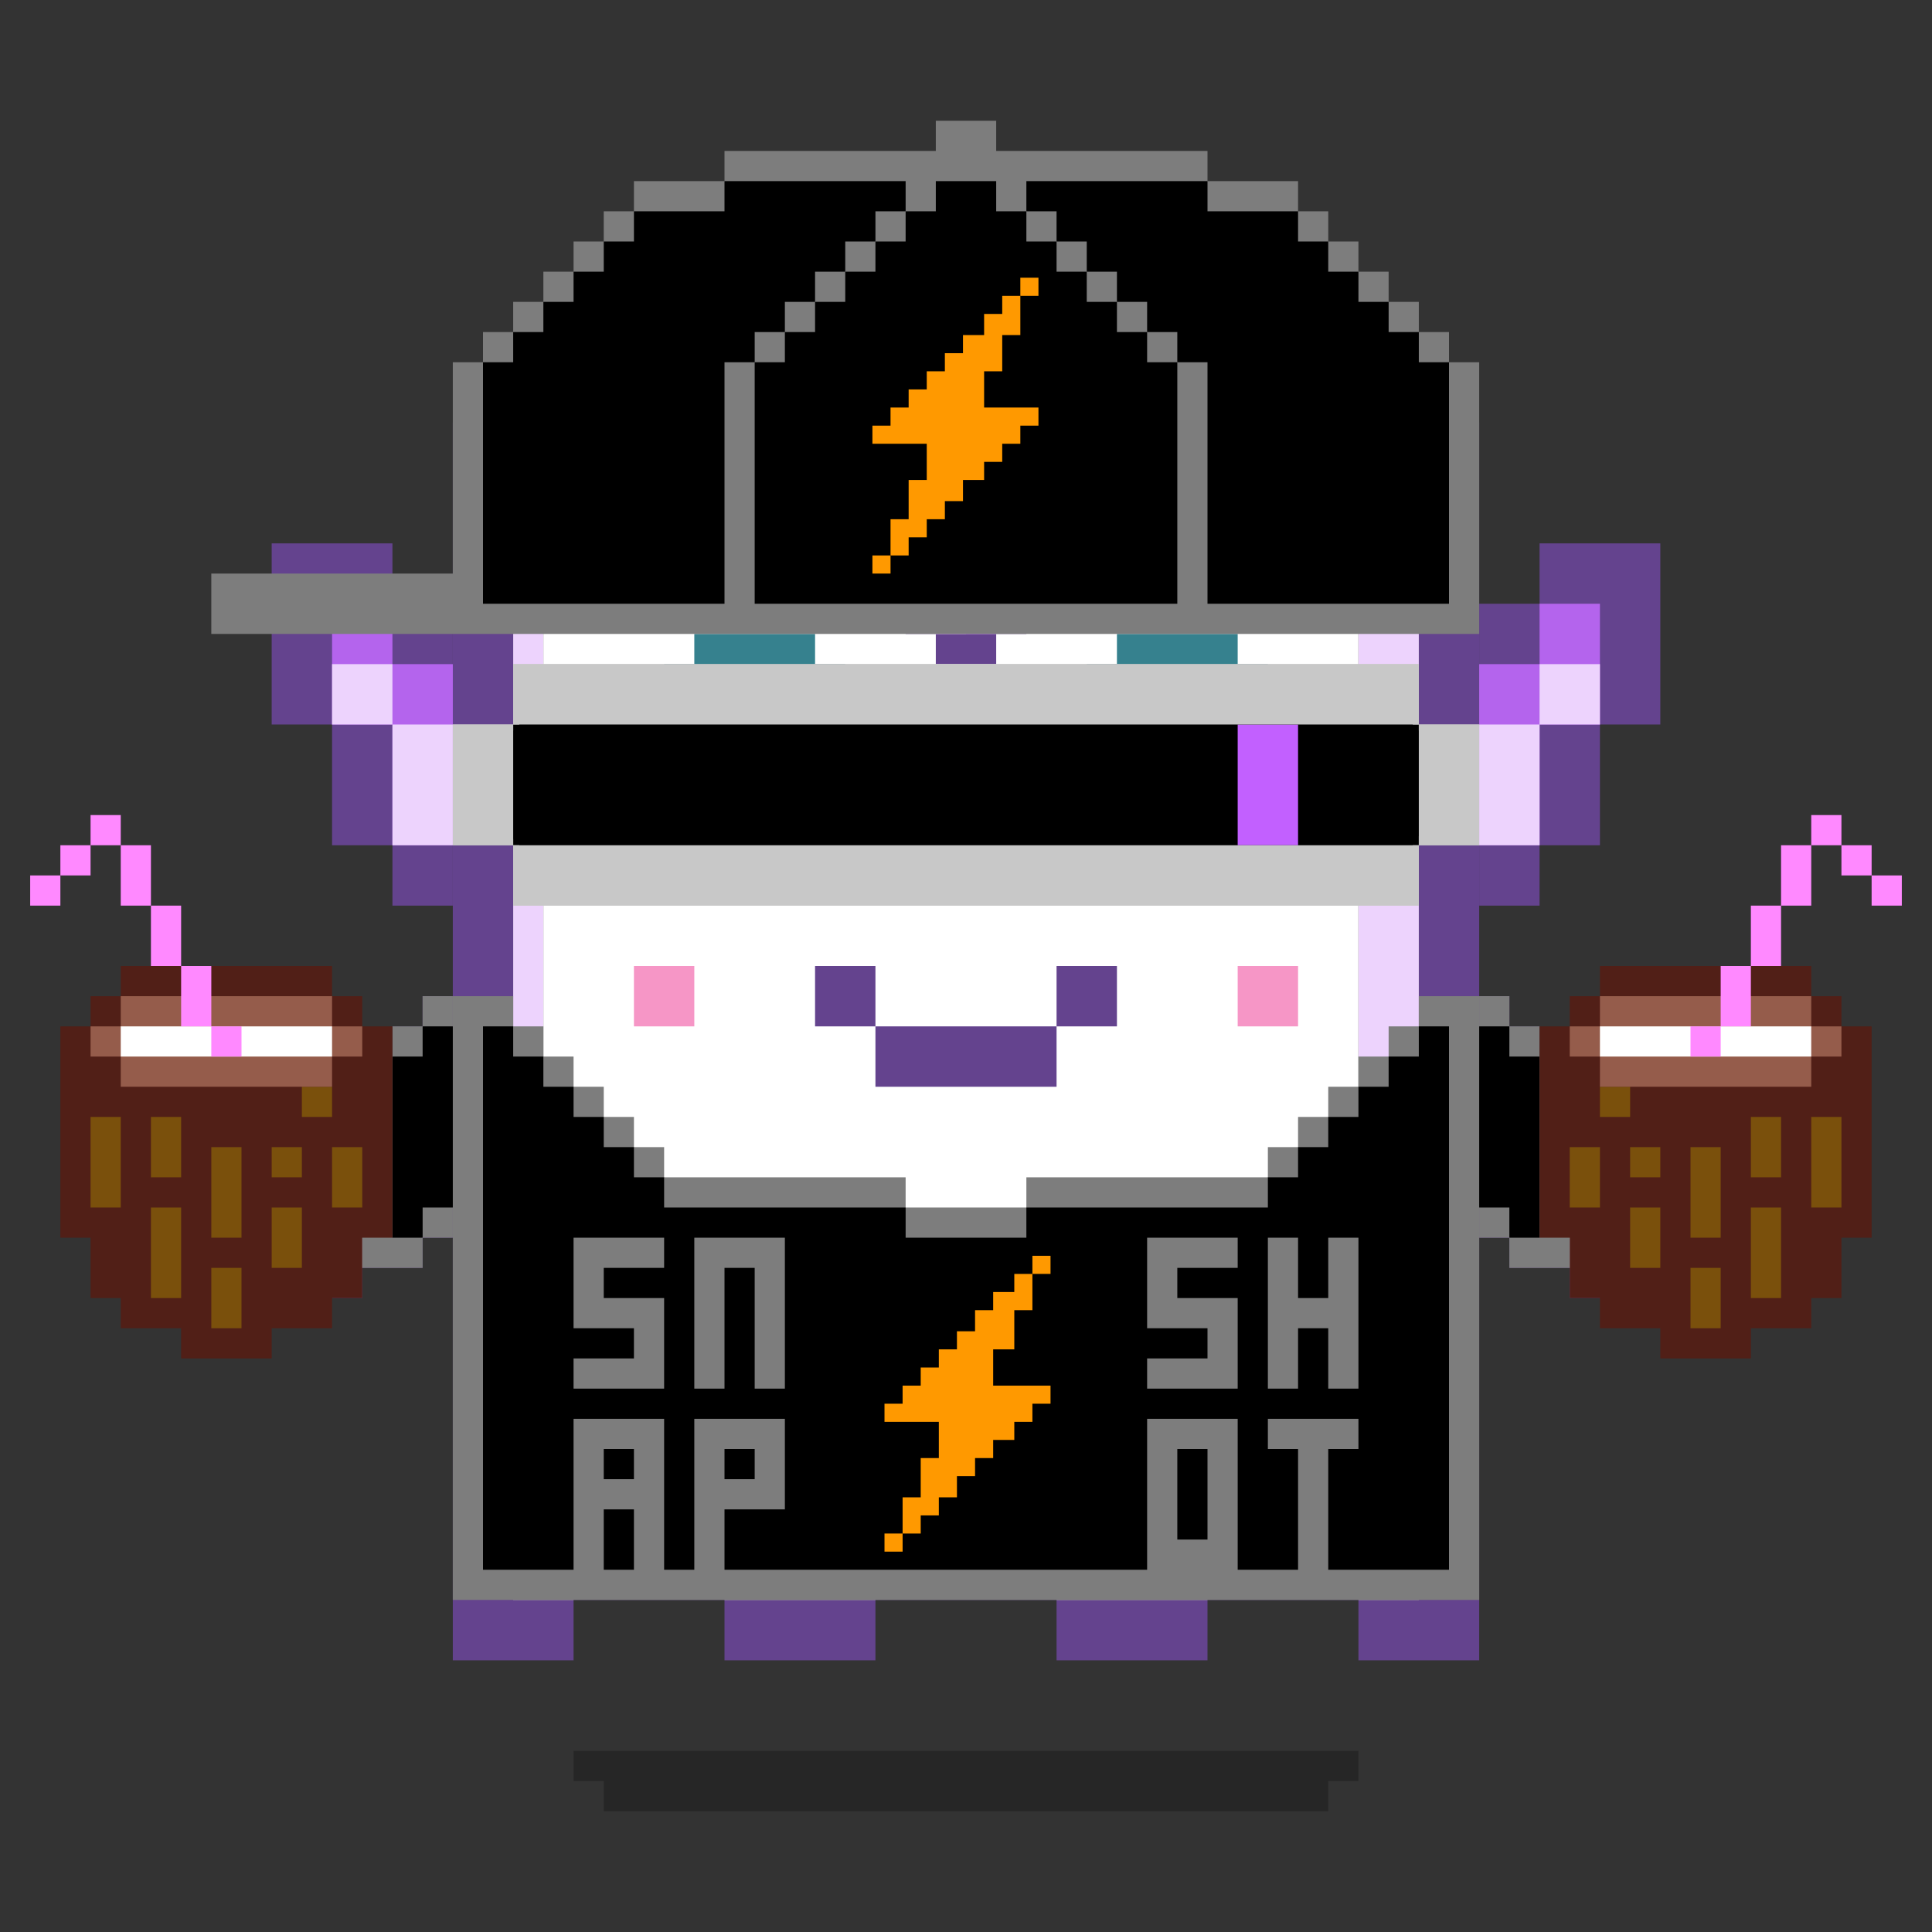 <?xml version="1.0" encoding="utf-8"?>
<!-- Generator: Adobe Illustrator 25.3.1, SVG Export Plug-In . SVG Version: 6.00 Build 0)  -->
<svg version="1.1" id="Layer_1" xmlns="http://www.w3.org/2000/svg" xmlns:xlink="http://www.w3.org/1999/xlink" x="0px" y="0px"
	 viewBox="0 0 64 64" style="enable-background:new 0 0 64 64;" xml:space="preserve">
<rect x="0" y="0" width="64" height="64" fill="#333333" stroke="none"/>
<style type="text/css">
	.st0{fill:#64438E;}
	.st1{fill:#EDD3FD;}
	.st2{fill:#FFFFFF;}
	.st3{fill:#F696C6;}
	.st4{opacity:0.25;enable-background:new    ;}
	.st5{fill:#36818E;}
	.st6{fill:#C260FF;}
	.st7{fill:#DEA8FF;}
	.st8{fill:#7D7D7D;}
	.st9{fill:#FF9900;}
	.st10{display:none;}
	.st11{display:inline;}
	.st12{display:inline;fill:#FFFFFF;}
	.st13{fill:#B464ED;}
	.st14{fill:#C8C8C8;}
	.st15{display:inline;fill:#7D7D7D;}
	.st16{fill:#511F17;}
	.st17{fill:#7A500C;}
	.st18{fill:#955C4B;}
	.st19{fill:#FF89FF;}
</style>
<g>
	<g>
		<path class="st0" d="M21,12h2v-2h-4v2h1H21z"/>
		<path class="st0" d="M19,14v-2h-2v2h1H19z M25,10h2V8h-4v2h1H25z"/>
		<path class="st0" d="M29,8h8V6H27v2h1H29z M45,14h2v-2h-2v1V14z"/>
		<path class="st0" d="M48,14h-1v39h-2v2h4V14H48z M37,10h4V8h-4v1V10z"/>
		<path class="st0" d="M41,12h4v-2h-4v1V12z M17,53V14h-2v41h4v-2h-1H17z"/>
		<path class="st0" d="M24,51h-5v2h5v-1V51z"/>
		<path class="st0" d="M27,53h-3v2h5v-2h-1H27z M45,51h-5v2h5v-1V51z"/>
		<path class="st0" d="M35,51h-6v2h6v-1V51z"/>
		<path class="st0" d="M38,53h-3v2h5v-2h-1H38z"/>
	</g>
	<g>
		<path class="st1" d="M18,43v6h2v-1h2v1h2v2h-5v2h-2V14h2v1h-1v26V43z"/>
		<path class="st1" d="M27,51h-3v2h5v-2h-1H27z M38,51h-3v2h5v-2h-1H38z"/>
		<path class="st1" d="M35,49h-2v-1h-2v1h-2v2h6v-1V49z M25,11h2v-1h-4v1h1H25z M21,13h2v-1h-4v1h1H21z M45,44v5h-1v-1h-2v1h-2v2h5
			v2h2V14h-2v29V44z"/>
		<path class="st1" d="M37,8H27v1h5v1h5V9V8z M45,12h-4v2h4v-1V12z"/>
		<path class="st1" d="M41,10h-4v2h4v-1V10z"/>
	</g>
	<path class="st2" d="M44,14h-3v-2h-4v-2h-5V9h-5v2h-4v2h-4v2h-1v34h2v-1h2v1h2v2h5v-2h2v-1h2v1h2v2h5v-2h2v-1h2v1h1V14H44z"/>
</g>
<path class="st3" d="M21,32v2h2v-2h-1H21z M42,32h-1v2h2v-2H42z"/>
<g>
	<path class="st0" d="M29,32h-2v2h2v-1V32z"/>
	<path class="st0" d="M33,34h-4v2h6v-2h-1H33z"/>
	<path class="st0" d="M36,32h-1v2h2v-2H36z"/>
</g>
<g>
	<path class="st4" d="M25,58h-6v1h1v1h24v-1h1v-1h-1H25z"/>
</g>
<g>
	<path class="st5" d="M28,22h-1v-1h-1h-1h-1h-1v1h-1v1h-1v1v1v1v1h1v1h1v1h1h1h1h1v-1h1v-1h1v-1v-1v-1v-1h-1V22z"/>
	<path class="st5" d="M42,23v-1h-1v-1h-1h-1h-1h-1v1h-1v1h-1v1v1v1v1h1v1h1v1h1h1h1h1v-1h1v-1h1v-1v-1v-1v-1H42z"/>
</g>
<g>
	<g>
		<path class="st0" d="M29,17v-2h-1v4h1v-1V17z"/>
		<path class="st0" d="M29,14h1v1h-1V14z M29,19h1v1h-1V19z"/>
		<path class="st0" d="M30,20h1v1h-1V20z"/>
		<path class="st0" d="M31,21v1h2v-1h-1H31z M30,13h1v1h-1V13z M34,19h1v1h-1V19z M34,14h1v1h-1V14z"/>
		<path class="st0" d="M33,13v-1h-2v1h1H33z M33,20h1v1h-1V20z"/>
		<path class="st0" d="M33,13h1v1h-1V13z M35,15v4h1v-4H35z"/>
	</g>
	<path class="st6" d="M34,17h-2v4h1v-1h1v-1h1v-2H34z"/>
	<g>
		<path class="st7" d="M30,17h-1v2h1v1h1v1h1v-4h-1H30z"/>
		<path class="st7" d="M34,15v-1h-1v-1h-1v4h3v-2H34z"/>
	</g>
	<path class="st1" d="M31,17h1v-4h-1v1h-1v1h-1v2h1H31z"/>
</g>
<g>
	<path class="st8" d="M15,33v20h34V33h-2v1h-1v1h-1v1h-1v1h-1v1h-1v1h-8v1h-4v-1h-8v-1h-1v-1h-1v-1h-1v-1h-1v-1h-1v-1H15z"/>
	<path d="M47,35h-1v1h-1v1h-1v1h-1v1h-1v1h-8v1h-4v-1h-8v-1h-1v-1h-1v-1h-1v-1h-1v-1h-1v-1h-1v18h32V34h-1V35z"/>
	<g>
		<path class="st9" d="M34.2,41.6h0.6v0.6h-0.6V41.6z"/>
		<path class="st9" d="M32.9,44.7h0.7v-1.3h0.6v-1.2h-0.6v0.6h-0.7v0.6h-0.6v0.7h-0.6v0.6h-0.6v0.6h-0.6v0.6h-0.6v0.6h-0.6v0.6h1.8
			v1.2h-0.6v1.3h-0.6v1.2h0.6v-0.6h0.6v-0.6h0.6v-0.7h0.6v-0.6h0.6v-0.6h0.7v-0.6h0.6v-0.6h0.6v-0.6h-1.9
			C32.9,45.9,32.9,44.7,32.9,44.7z"/>
		<path class="st9" d="M29.3,50.8h0.6v0.6h-0.6V50.8z"/>
	</g>
	<path class="st8" d="M44,41v2h-1v-2h-1v5h1v-2h1v2h1v-5H44z M39,47h-1v5.1h3V47H39z M40,49v2h-1v-3h1V49z M39,41h-1v3h2v1h-2v1h3
		v-3h-2v-1h2v-1H39z M43,47h-1v1h1v4.1h1V48h1v-1H43z M24,47h-1v5.1h1V50h2v-3H24z M25,49h-1v-1h1V49z M24,41h-1v5h1v-4h1v4h1v-5H24
		z M20,41h-1v3h2v1h-2v1h3v-3h-2v-1h2v-1H20z M20,47h-1v5.1h1V50h1v2.1h1V47H20z M21,49h-1v-1h1V49z"/>
</g>
<g class="st10">
	<g class="st11">
		<path class="st0" d="M19,42h1v1h-1V42z M20,36h1v1h-1V36z"/>
		<path class="st0" d="M21,37h1v1h-1V37z M26,40v4h1v-4H26z M21,43h-1v1h2v-1H21z"/>
		<path class="st0" d="M24,44h-2v1h4v-1h-1H24z M25,39h-1v1h2v-1H25z"/>
		<path class="st0" d="M23,38h-1v1h2v-1H23z"/>
	</g>
	<g class="st11">
		<path class="st1" d="M19,43h1v1h-1V43z M24,45h-2v1h4v-1h-1H24z"/>
		<path class="st1" d="M27,41v3h1v-3H27z M21,44h-1v1h2v-1H21z"/>
		<path class="st1" d="M26,44h1v1h-1V44z M19,41h-1v2h1v-1V41z"/>
	</g>
	<g class="st11">
		<path class="st0" d="M44,42h1v1h-1V42z M43,36h1v1h-1V36z"/>
		<path class="st0" d="M42,37h1v1h-1V37z"/>
		<path class="st0" d="M42,39v-1h-2v1h1H42z M42,43v1h2v-1h-1H42z"/>
		<path class="st0" d="M40,44h-2v1h4v-1h-1H40z"/>
		<path class="st0" d="M38,42v-2h-1v4h1v-1V42z"/>
		<path class="st0" d="M40,40v-1h-2v1h1H40z"/>
	</g>
	<g class="st11">
		<path class="st1" d="M42,44v1h2v-1h-1H42z M37,42v-1h-1v3h1v-1V42z"/>
		<path class="st1" d="M40,45h-2v1h4v-1h-1H40z"/>
		<path class="st1" d="M37,44h1v1h-1V44z M44,43h1v1h-1V43z"/>
	</g>
</g>
<g>
	<g>
		<path class="st0" d="M14,40h1v1h-1V40z M13,34h1v1h-1V34z"/>
		<path class="st0" d="M14,33h1v1h-1V33z M12,35h1v1h-1V35z M7,38h1v4H7V38z M12,41h2v1h-2V41z"/>
		<path class="st0" d="M8,42h4v1H8V42z M8,37h2v1H8V37z"/>
		<path class="st0" d="M10,36h2v1h-2V36z"/>
	</g>
	<g>
		<path class="st1" d="M14,39h1v1h-1V39z"/>
		<path class="st1" d="M12,40h2v1h-2V40z"/>
		<path class="st1" d="M8,41h4v1H8V41z"/>
	</g>
	<path class="st2" d="M8,38v3h4v-1h2v-1h1v-5h-1v1h-1v1h-1v1h-2v1H8z"/>
	<g>
		<path class="st0" d="M49,40h1v1h-1V40z M50,34h1v1h-1V34z"/>
		<path class="st0" d="M49,33h1v1h-1V33z M51,35h1v1h-1V35z M56,38h1v4h-1V38z M50,41h2v1h-2V41z"/>
		<path class="st0" d="M52,42h4v1h-4V42z M54,37h2v1h-2V37z"/>
		<path class="st0" d="M52,36h2v1h-2V36z"/>
	</g>
	<g>
		<path class="st1" d="M49,39h1v1h-1V39z"/>
		<path class="st1" d="M50,40h2v1h-2V40z"/>
		<path class="st1" d="M52,41h4v1h-4V41z"/>
	</g>
	<path class="st2" d="M54,38v-1h-2v-1h-1v-1h-1v-1h-1v5h1v1h2v1h4v-3H54z"/>
</g>
<g class="st10">
	<g class="st11">
		<path class="st1" d="M50,38h1v1h-1V38z"/>
		<path class="st1" d="M49,39h1v1h-1V39z M51,37h1v1h-1V37z"/>
		<path class="st1" d="M52,36h2v1h-2V36z"/>
		<path class="st1" d="M54,35h2v1h-2V35z"/>
	</g>
	<path class="st12" d="M52,32v1h-2v1h-1v5h1v-1h1v-1h1v-1h2v-1h2v-3H52z"/>
	<g class="st11">
		<path class="st0" d="M49,33h1v1h-1V33z"/>
		<path class="st0" d="M50,32h2v1h-2V32z M50,39h1v1h-1V39z"/>
		<path class="st0" d="M49,40h1v1h-1V40z M51,38h1v1h-1V38z"/>
		<path class="st0" d="M52,37h2v1h-2V37z M52,31h4v1h-4V31z"/>
		<path class="st0" d="M56,32h1v4h-1V32z"/>
		<path class="st0" d="M54,36h2v1h-2V36z"/>
	</g>
	<g class="st11">
		<path class="st1" d="M13,38h1v1h-1V38z"/>
		<path class="st1" d="M14,39h1v1h-1V39z M12,37h1v1h-1V37z"/>
		<path class="st1" d="M10,36h2v1h-2V36z"/>
		<path class="st1" d="M8,35h2v1H8V35z"/>
	</g>
	<path class="st12" d="M8,32v3h2v1h2v1h1v1h1v1h1v-5h-1v-1h-2v-1H8z"/>
	<g class="st11">
		<path class="st0" d="M14,33h1v1h-1V33z"/>
		<path class="st0" d="M12,32h2v1h-2V32z M13,39h1v1h-1V39z"/>
		<path class="st0" d="M14,40h1v1h-1V40z M12,38h1v1h-1V38z"/>
		<path class="st0" d="M10,37h2v1h-2V37z M8,31h4v1H8V31z"/>
		<path class="st0" d="M7,32h1v4H7V32z"/>
		<path class="st0" d="M8,36h2v1H8V36z"/>
	</g>
</g>
<g>
	<path class="st0" d="M14,20h-1v-2H9v6h2v4h2v2h2V20H14z"/>
	<path class="st13" d="M14,22h-1v-2h-2v4h2v4h2v-6H14z"/>
	<g>
		<path class="st1" d="M13,22h-2v2h2v-1V22z"/>
		<path class="st1" d="M14,24h-1v4h2v-4H14z"/>
	</g>
	<path class="st0" d="M50,20h1v-2h4v6h-2v4h-2v2h-2V20H50z"/>
	<path class="st13" d="M50,22h1v-2h2v4h-2v4h-2v-6H50z"/>
	<g>
		<path class="st1" d="M51,22h2v2h-2v-1V22z"/>
		<path class="st1" d="M50,24h1v4h-2v-4H50z"/>
	</g>
</g>
<g>
	<path d="M17.1,29.9v-2h-2v-3.8h2v-2h29.8v2h2v3.8h-2v2H17.1z"/>
	<path class="st14" d="M46.8,22.2v2h2v3.5h-2v2.1H17.2v-2h-2v-3.6h2v-2H46.8 M47,22H17v2h-2v4h2v2h30v-2h2v-4h-2V22z"/>
	<path d="M17,24h30v4H17V24z"/>
	<path class="st6" d="M41,24v4h2v-4H41z"/>
	<g>
		<path class="st14" d="M17,22h30v2H17V22z"/>
		<path class="st14" d="M15,24h2v4h-2V24z M47,24h2v4h-2V24z"/>
		<path class="st14" d="M17,28h30v2H17V28z"/>
	</g>
</g>
<g>
	<path class="st8" d="M48,12v-1h-1v-1h-1V9h-1V8h-1V7h-1V6h-3V5h-7V4h-2v1h-7v1h-3v1h-1v1h-1v1h-1v1h-1v1h-1v1h-1v7H7v2h42v-9H48z"
		/>
	<path d="M47,12v-1h-1v-1h-1V9h-1V8h-1V7h-3V6h-6v1h1v1h1v1h1v1h1v1h1v1h1v8h8v-8H47z M26,11v-1h1V9h1V8h1V7h1V6h-6v1h-3v1h-1v1h-1
		v1h-1v1h-1v1h-1v8h8v-8h1v-1H26z"/>
	<path d="M38,11h-1v-1h-1V9h-1V8h-1V7h-1V6h-2v1h-1v1h-1v1h-1v1h-1v1h-1v1h-1v8h14v-8h-1V11z"/>
	<g>
		<path class="st9" d="M33.8,9.2h0.6v0.6h-0.6V9.2z"/>
		<path class="st9" d="M32.6,12.3h0.6v-1.2h0.6V9.8h-0.6v0.6h-0.6v0.7h-0.7v0.6h-0.6v0.6h-0.6v0.6h-0.6v0.6h-0.6v0.6h-0.6v0.6h1.8
			v1.2h-0.6v1.3h-0.6v1.2h0.6v-0.6h0.6v-0.6h0.6v-0.6h0.6v-0.7h0.7v-0.6h0.6v-0.6h0.6v-0.6h0.6v-0.6h-1.8v-0.6V12.3z"/>
		<path class="st9" d="M28.9,18.4h0.6V19h-0.6V18.4z"/>
	</g>
</g>
<g>
	<g class="st10">
		<path class="st15" d="M49,42h1v-1h1v-1h1v-7h-2v1h-1V42z"/>
		<path class="st11" d="M50,40h1v-6h-1v1h-1v6h1V40z"/>
	</g>
	<g>
		<path class="st8" d="M49,41h1v1h2v-7h-1v-1h-1v-1h-1V41z"/>
		<path d="M50,34h-1v6h1v1h1v-6h-1V34z"/>
	</g>
	<g class="st10">
		<path class="st15" d="M15,34h-1v-1h-2v7h1v1h1v1h1V34z"/>
		<path class="st11" d="M14,41h1v-6h-1v-1h-1v6h1V41z"/>
	</g>
	<g>
		<path class="st8" d="M15,33h-1v1h-1v1h-1v7h2v-1h1V33z"/>
		<path d="M14,35h-1v6h1v-1h1v-6h-1V35z"/>
	</g>
</g>
<g>
	<path class="st16" d="M12,34v-1h-1v-1H4v1H3v1H2v7h1v2h1v1h2v1h3v-1h2v-1h1v-2h1v-7H12z"/>
	<path class="st17" d="M10,36h1v1h-1V36z M3,40h1v-3H3V40z M5,39h1v-2H5V39z M7,41h1v-3H7V41z M9,38h1v1H9V38z M11,38v2h1v-2H11z
		 M5,43h1v-3H5V43z M9,42h1v-2H9V42z M7,44h1v-2H7V44z"/>
	<path class="st18" d="M11,34v-1H4v1H3v1h1v1h7v-1h1v-1H11z"/>
	<path class="st2" d="M4,34h7v1H4V34z"/>
	<g>
		<path class="st19" d="M3,27h1v1H3V27z"/>
		<path class="st19" d="M2,28h1v1H2V28z M4,28h1v2H4V28z"/>
		<path class="st19" d="M1,29h1v1H1V29z M5,30h1v2H5V30z"/>
		<path class="st19" d="M6,32h1v2H6V32z"/>
		<path class="st19" d="M7,34h1v1H7V34z"/>
	</g>
</g>
<g>
	<g transform="scale(-1, 1) translate(-62, 0)">
		<path class="st16" d="M10,34v-1H9v-1H2v1H1v1H0v7h1v2h1v1h2v1h3v-1h2v-1h1v-2h1v-7H10z"/>
		<path class="st17" d="M8,36h1v1H8V36z M1,40h1v-3H1V40z M3,39h1v-2H3V39z M5,41h1v-3H5V41z M7,38h1v1H7V38z M9,38v2h1v-2H9z M3,43
			h1v-3H3V43z M7,42h1v-2H7V42z M5,44h1v-2H5V44z"/>
		<path class="st18" d="M9,34v-1H2v1H1v1h1v1h7v-1h1v-1H9z"/>
		<path class="st2" d="M2,34h7v1H2V34z"/>
		<g>
			<path class="st19" d="M1,27h1v1H1V27z"/>
			<path class="st19" d="M0,28h1v1H0V28z M2,28h1v2H2V28z"/>
			<path class="st19" d="M-1,29h1v1h-1V29z M3,30h1v2H3V30z"/>
			<path class="st19" d="M4,32h1v2H4V32z"/>
			<path class="st19" d="M5,34h1v1H5V34z"/>
		</g>
	</g>
</g>
</svg>
